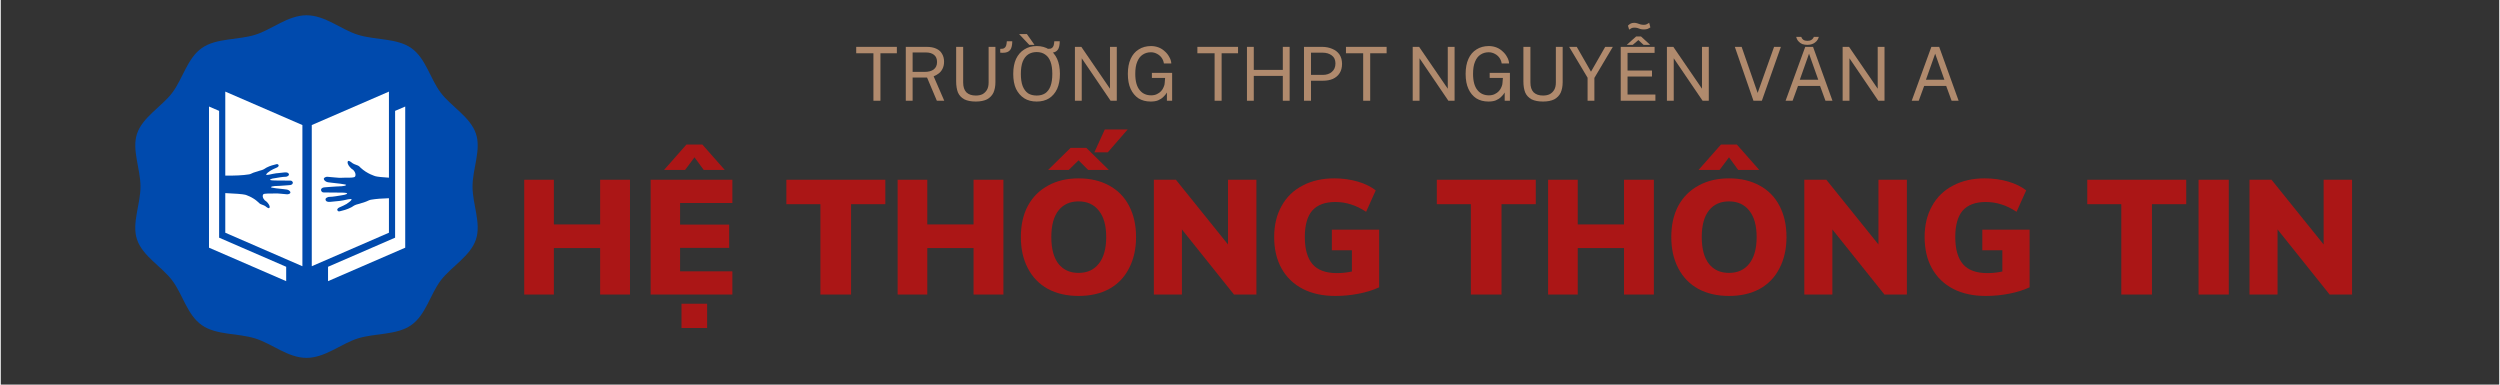 <svg xmlns="http://www.w3.org/2000/svg" xmlns:xlink="http://www.w3.org/1999/xlink" width="260" zoomAndPan="magnify" viewBox="0 0 194.88 30" height="40" preserveAspectRatio="xMidYMid meet" version="1.0"><rect x="0" y="0" width="194.88" height="30" fill="#333333" stroke="none"/><defs><g/><clipPath id="id1"><path d="M 10.508 1.16 L 37.219 1.16 L 37.219 27.871 L 10.508 27.871 Z M 10.508 1.16 " clip-rule="nonzero"/></clipPath><clipPath id="id2"><path d="M 25 8 L 31.547 8 L 31.547 21.93 L 25 21.93 Z M 25 8 " clip-rule="nonzero"/></clipPath><clipPath id="id3"><path d="M 16.242 8 L 23 8 L 23 21.93 L 16.242 21.93 Z M 16.242 8 " clip-rule="nonzero"/></clipPath><clipPath id="id4"><path d="M 17 7.141 L 24 7.141 L 24 21 L 17 21 Z M 17 7.141 " clip-rule="nonzero"/></clipPath><clipPath id="id5"><path d="M 24 7.141 L 31 7.141 L 31 21 L 24 21 Z M 24 7.141 " clip-rule="nonzero"/></clipPath></defs><g fill="#b08a6d" fill-opacity="1"><g transform="translate(66.583, 7.858)"><g><path d="M 0.141 -3.703 L 0.141 -4.203 L 3.312 -4.203 L 3.312 -3.703 L 2.031 -3.703 L 2.031 0 L 1.484 0 L 1.484 -3.703 Z M 0.141 -3.703 "/></g></g></g><g fill="#b08a6d" fill-opacity="1"><g transform="translate(70.03, 7.858)"><g><path d="M 3.562 0 L 2.984 0 L 2.219 -1.812 L 1.094 -1.812 L 1.094 0 L 0.562 0 L 0.562 -4.203 L 2.188 -4.203 C 2.488 -4.203 2.738 -4.156 2.938 -4.062 C 3.145 -3.969 3.297 -3.832 3.391 -3.656 C 3.492 -3.488 3.547 -3.285 3.547 -3.047 C 3.547 -2.828 3.504 -2.641 3.422 -2.484 C 3.348 -2.336 3.25 -2.219 3.125 -2.125 C 3 -2.031 2.867 -1.957 2.734 -1.906 Z M 2.016 -2.25 C 2.328 -2.25 2.566 -2.312 2.734 -2.438 C 2.91 -2.57 3 -2.766 3 -3.016 C 3 -3.266 2.922 -3.453 2.766 -3.578 C 2.609 -3.703 2.398 -3.766 2.141 -3.766 L 1.094 -3.766 L 1.094 -2.25 Z M 2.016 -2.25 "/></g></g></g><g fill="#b08a6d" fill-opacity="1"><g transform="translate(73.958, 7.858)"><g><path d="M 3.625 -1.453 C 3.625 -1.129 3.57 -0.852 3.469 -0.625 C 3.363 -0.406 3.195 -0.234 2.969 -0.109 C 2.738 0.004 2.445 0.062 2.094 0.062 C 1.727 0.062 1.43 0.004 1.203 -0.109 C 0.973 -0.234 0.805 -0.41 0.703 -0.641 C 0.609 -0.879 0.562 -1.172 0.562 -1.516 L 0.562 -4.203 L 1.109 -4.203 L 1.109 -1.422 C 1.109 -1.086 1.191 -0.832 1.359 -0.656 C 1.535 -0.488 1.781 -0.406 2.094 -0.406 C 2.301 -0.406 2.477 -0.441 2.625 -0.516 C 2.77 -0.598 2.883 -0.711 2.969 -0.859 C 3.051 -1.004 3.094 -1.191 3.094 -1.422 L 3.094 -4.203 L 3.625 -4.203 Z M 4.938 -4.641 C 4.938 -4.41 4.906 -4.223 4.844 -4.078 C 4.781 -3.941 4.68 -3.848 4.547 -3.797 C 4.41 -3.742 4.227 -3.727 4 -3.75 L 4 -4.047 C 4.094 -4.047 4.164 -4.051 4.219 -4.062 C 4.281 -4.082 4.332 -4.113 4.375 -4.156 C 4.414 -4.195 4.445 -4.254 4.469 -4.328 C 4.488 -4.398 4.504 -4.504 4.516 -4.641 Z M 4.938 -4.641 "/></g></g></g><g fill="#b08a6d" fill-opacity="1"><g transform="translate(78.661, 7.858)"><g><path d="M 2.141 0.062 C 1.766 0.062 1.441 -0.02 1.172 -0.188 C 0.898 -0.363 0.688 -0.609 0.531 -0.922 C 0.383 -1.242 0.312 -1.633 0.312 -2.094 C 0.312 -2.551 0.383 -2.941 0.531 -3.266 C 0.688 -3.586 0.898 -3.832 1.172 -4 C 1.441 -4.176 1.766 -4.266 2.141 -4.266 C 2.516 -4.266 2.836 -4.176 3.109 -4 C 3.379 -3.832 3.586 -3.586 3.734 -3.266 C 3.879 -2.941 3.953 -2.551 3.953 -2.094 C 3.953 -1.633 3.879 -1.242 3.734 -0.922 C 3.586 -0.609 3.379 -0.363 3.109 -0.188 C 2.836 -0.02 2.516 0.062 2.141 0.062 Z M 2.141 -0.406 C 2.398 -0.406 2.617 -0.461 2.797 -0.578 C 2.984 -0.703 3.125 -0.891 3.219 -1.141 C 3.312 -1.391 3.359 -1.707 3.359 -2.094 C 3.359 -2.477 3.312 -2.797 3.219 -3.047 C 3.125 -3.297 2.984 -3.484 2.797 -3.609 C 2.617 -3.734 2.398 -3.797 2.141 -3.797 C 1.879 -3.797 1.656 -3.734 1.469 -3.609 C 1.289 -3.484 1.148 -3.297 1.047 -3.047 C 0.953 -2.797 0.906 -2.477 0.906 -2.094 C 0.906 -1.707 0.953 -1.391 1.047 -1.141 C 1.148 -0.891 1.289 -0.703 1.469 -0.578 C 1.656 -0.461 1.879 -0.406 2.141 -0.406 Z M 3.938 -4.641 C 3.938 -4.41 3.906 -4.223 3.844 -4.078 C 3.781 -3.941 3.68 -3.848 3.547 -3.797 C 3.41 -3.742 3.227 -3.727 3 -3.75 L 3 -4.047 C 3.094 -4.047 3.164 -4.051 3.219 -4.062 C 3.281 -4.082 3.332 -4.113 3.375 -4.156 C 3.414 -4.195 3.445 -4.254 3.469 -4.328 C 3.488 -4.398 3.504 -4.504 3.516 -4.641 Z M 1.375 -5.203 L 0.766 -5.203 L 1.562 -4.359 L 1.969 -4.359 Z M 1.375 -5.203 "/></g></g></g><g fill="#b08a6d" fill-opacity="1"><g transform="translate(83.222, 7.858)"><g><path d="M 3.297 -4.203 L 3.828 -4.203 L 3.828 0 L 3.344 0 L 1.094 -3.312 L 1.094 0 L 0.562 0 L 0.562 -4.203 L 1.062 -4.203 L 3.297 -0.938 Z M 3.297 -4.203 "/></g></g></g><g fill="#b08a6d" fill-opacity="1"><g transform="translate(87.6, 7.858)"><g><path d="M 2.094 0.062 C 1.727 0.062 1.41 -0.02 1.141 -0.188 C 0.879 -0.363 0.676 -0.609 0.531 -0.922 C 0.383 -1.242 0.312 -1.633 0.312 -2.094 C 0.312 -2.551 0.383 -2.941 0.531 -3.266 C 0.676 -3.586 0.883 -3.832 1.156 -4 C 1.426 -4.176 1.75 -4.266 2.125 -4.266 C 2.332 -4.266 2.531 -4.227 2.719 -4.156 C 2.906 -4.082 3.066 -3.977 3.203 -3.844 C 3.348 -3.719 3.461 -3.57 3.547 -3.406 C 3.641 -3.25 3.691 -3.082 3.703 -2.906 L 3.125 -2.906 C 3.102 -3.062 3.047 -3.207 2.953 -3.344 C 2.859 -3.477 2.738 -3.582 2.594 -3.656 C 2.445 -3.738 2.285 -3.781 2.109 -3.781 C 1.867 -3.781 1.656 -3.719 1.469 -3.594 C 1.289 -3.477 1.148 -3.297 1.047 -3.047 C 0.941 -2.805 0.891 -2.488 0.891 -2.094 C 0.891 -1.801 0.922 -1.547 0.984 -1.328 C 1.047 -1.117 1.133 -0.945 1.25 -0.812 C 1.363 -0.676 1.492 -0.578 1.641 -0.516 C 1.785 -0.453 1.945 -0.422 2.125 -0.422 C 2.301 -0.422 2.453 -0.453 2.578 -0.516 C 2.711 -0.578 2.82 -0.656 2.906 -0.75 C 3 -0.852 3.066 -0.961 3.109 -1.078 C 3.16 -1.191 3.188 -1.301 3.188 -1.406 L 3.219 -1.781 L 2.188 -1.781 L 2.188 -2.172 L 3.766 -2.172 L 3.766 0 L 3.359 0 L 3.359 -0.641 C 3.285 -0.516 3.191 -0.398 3.078 -0.297 C 2.973 -0.191 2.836 -0.102 2.672 -0.031 C 2.516 0.031 2.32 0.062 2.094 0.062 Z M 2.094 0.062 "/></g></g></g><g fill="#b08a6d" fill-opacity="1"><g transform="translate(91.856, 7.858)"><g/></g></g><g fill="#b08a6d" fill-opacity="1"><g transform="translate(93.195, 7.858)"><g><path d="M 0.141 -3.703 L 0.141 -4.203 L 3.312 -4.203 L 3.312 -3.703 L 2.031 -3.703 L 2.031 0 L 1.484 0 L 1.484 -3.703 Z M 0.141 -3.703 "/></g></g></g><g fill="#b08a6d" fill-opacity="1"><g transform="translate(96.641, 7.858)"><g><path d="M 3.359 -1.938 L 1.094 -1.938 L 1.094 0 L 0.562 0 L 0.562 -4.203 L 1.094 -4.203 L 1.094 -2.406 L 3.359 -2.406 L 3.359 -4.203 L 3.891 -4.203 L 3.891 0 L 3.359 0 Z M 3.359 -1.938 "/></g></g></g><g fill="#b08a6d" fill-opacity="1"><g transform="translate(101.089, 7.858)"><g><path d="M 0.562 0 L 0.562 -4.203 L 1.969 -4.203 C 2.27 -4.203 2.535 -4.148 2.766 -4.047 C 3.004 -3.953 3.191 -3.805 3.328 -3.609 C 3.461 -3.41 3.531 -3.164 3.531 -2.875 C 3.531 -2.594 3.469 -2.352 3.344 -2.156 C 3.219 -1.957 3.039 -1.805 2.812 -1.703 C 2.594 -1.609 2.336 -1.562 2.047 -1.562 L 1.109 -1.562 L 1.109 0 Z M 1.109 -2.016 L 2.031 -2.016 C 2.32 -2.016 2.555 -2.094 2.734 -2.25 C 2.922 -2.406 3.016 -2.625 3.016 -2.906 C 3.016 -3.188 2.922 -3.395 2.734 -3.531 C 2.547 -3.676 2.305 -3.75 2.016 -3.75 L 1.109 -3.75 Z M 1.109 -2.016 "/></g></g></g><g fill="#b08a6d" fill-opacity="1"><g transform="translate(104.784, 7.858)"><g><path d="M 0.141 -3.703 L 0.141 -4.203 L 3.312 -4.203 L 3.312 -3.703 L 2.031 -3.703 L 2.031 0 L 1.484 0 L 1.484 -3.703 Z M 0.141 -3.703 "/></g></g></g><g fill="#b08a6d" fill-opacity="1"><g transform="translate(108.231, 7.858)"><g/></g></g><g fill="#b08a6d" fill-opacity="1"><g transform="translate(109.569, 7.858)"><g><path d="M 3.297 -4.203 L 3.828 -4.203 L 3.828 0 L 3.344 0 L 1.094 -3.312 L 1.094 0 L 0.562 0 L 0.562 -4.203 L 1.062 -4.203 L 3.297 -0.938 Z M 3.297 -4.203 "/></g></g></g><g fill="#b08a6d" fill-opacity="1"><g transform="translate(113.947, 7.858)"><g><path d="M 2.094 0.062 C 1.727 0.062 1.41 -0.02 1.141 -0.188 C 0.879 -0.363 0.676 -0.609 0.531 -0.922 C 0.383 -1.242 0.312 -1.633 0.312 -2.094 C 0.312 -2.551 0.383 -2.941 0.531 -3.266 C 0.676 -3.586 0.883 -3.832 1.156 -4 C 1.426 -4.176 1.75 -4.266 2.125 -4.266 C 2.332 -4.266 2.531 -4.227 2.719 -4.156 C 2.906 -4.082 3.066 -3.977 3.203 -3.844 C 3.348 -3.719 3.461 -3.57 3.547 -3.406 C 3.641 -3.25 3.691 -3.082 3.703 -2.906 L 3.125 -2.906 C 3.102 -3.062 3.047 -3.207 2.953 -3.344 C 2.859 -3.477 2.738 -3.582 2.594 -3.656 C 2.445 -3.738 2.285 -3.781 2.109 -3.781 C 1.867 -3.781 1.656 -3.719 1.469 -3.594 C 1.289 -3.477 1.148 -3.297 1.047 -3.047 C 0.941 -2.805 0.891 -2.488 0.891 -2.094 C 0.891 -1.801 0.922 -1.547 0.984 -1.328 C 1.047 -1.117 1.133 -0.945 1.25 -0.812 C 1.363 -0.676 1.492 -0.578 1.641 -0.516 C 1.785 -0.453 1.945 -0.422 2.125 -0.422 C 2.301 -0.422 2.453 -0.453 2.578 -0.516 C 2.711 -0.578 2.82 -0.656 2.906 -0.75 C 3 -0.852 3.066 -0.961 3.109 -1.078 C 3.16 -1.191 3.188 -1.301 3.188 -1.406 L 3.219 -1.781 L 2.188 -1.781 L 2.188 -2.172 L 3.766 -2.172 L 3.766 0 L 3.359 0 L 3.359 -0.641 C 3.285 -0.516 3.191 -0.398 3.078 -0.297 C 2.973 -0.191 2.836 -0.102 2.672 -0.031 C 2.516 0.031 2.32 0.062 2.094 0.062 Z M 2.094 0.062 "/></g></g></g><g fill="#b08a6d" fill-opacity="1"><g transform="translate(118.203, 7.858)"><g><path d="M 3.625 -1.453 C 3.625 -1.129 3.57 -0.852 3.469 -0.625 C 3.363 -0.406 3.195 -0.234 2.969 -0.109 C 2.738 0.004 2.445 0.062 2.094 0.062 C 1.727 0.062 1.43 0.004 1.203 -0.109 C 0.973 -0.234 0.805 -0.41 0.703 -0.641 C 0.609 -0.879 0.562 -1.172 0.562 -1.516 L 0.562 -4.203 L 1.109 -4.203 L 1.109 -1.422 C 1.109 -1.086 1.191 -0.832 1.359 -0.656 C 1.535 -0.488 1.781 -0.406 2.094 -0.406 C 2.301 -0.406 2.477 -0.441 2.625 -0.516 C 2.77 -0.598 2.883 -0.711 2.969 -0.859 C 3.051 -1.004 3.094 -1.191 3.094 -1.422 L 3.094 -4.203 L 3.625 -4.203 Z M 3.625 -1.453 "/></g></g></g><g fill="#b08a6d" fill-opacity="1"><g transform="translate(122.271, 7.858)"><g><path d="M 3.469 -4.203 L 2.031 -1.781 L 2.031 0 L 1.5 0 L 1.5 -1.797 L 0.062 -4.203 L 0.656 -4.203 L 1.766 -2.266 L 2.875 -4.203 Z M 3.469 -4.203 "/></g></g></g><g fill="#b08a6d" fill-opacity="1"><g transform="translate(125.795, 7.858)"><g><path d="M 0.562 0 L 0.562 -4.203 L 3.203 -4.203 L 3.203 -3.734 L 1.094 -3.734 L 1.094 -2.359 L 3 -2.359 L 3 -1.891 L 1.094 -1.891 L 1.094 -0.484 L 3.266 -0.484 L 3.266 0 Z M 2.344 -4.359 L 1.938 -4.734 L 1.5 -4.359 L 1.031 -4.359 L 1.766 -5.016 L 2.141 -5.016 L 2.859 -4.359 Z M 2.875 -5.719 C 2.82 -5.688 2.754 -5.648 2.672 -5.609 C 2.586 -5.578 2.488 -5.562 2.375 -5.562 C 2.27 -5.562 2.176 -5.57 2.094 -5.594 C 2.02 -5.625 1.945 -5.648 1.875 -5.672 C 1.801 -5.691 1.719 -5.703 1.625 -5.703 C 1.531 -5.703 1.453 -5.688 1.391 -5.656 C 1.336 -5.625 1.281 -5.586 1.219 -5.547 L 1.125 -5.859 C 1.188 -5.922 1.254 -5.973 1.328 -6.016 C 1.398 -6.055 1.492 -6.078 1.609 -6.078 C 1.703 -6.078 1.789 -6.062 1.875 -6.031 C 1.957 -6.008 2.035 -5.984 2.109 -5.953 C 2.191 -5.93 2.281 -5.922 2.375 -5.922 C 2.457 -5.922 2.531 -5.938 2.594 -5.969 C 2.656 -6 2.719 -6.035 2.781 -6.078 Z M 2.875 -5.719 "/></g></g></g><g fill="#b08a6d" fill-opacity="1"><g transform="translate(129.398, 7.858)"><g><path d="M 3.297 -4.203 L 3.828 -4.203 L 3.828 0 L 3.344 0 L 1.094 -3.312 L 1.094 0 L 0.562 0 L 0.562 -4.203 L 1.062 -4.203 L 3.297 -0.938 Z M 3.297 -4.203 "/></g></g></g><g fill="#b08a6d" fill-opacity="1"><g transform="translate(133.776, 7.858)"><g/></g></g><g fill="#b08a6d" fill-opacity="1"><g transform="translate(135.115, 7.858)"><g><path d="M 3.734 -4.203 L 2.25 0 L 1.594 0 L 0.141 -4.203 L 0.672 -4.203 L 1.922 -0.609 L 3.203 -4.203 Z M 3.734 -4.203 "/></g></g></g><g fill="#b08a6d" fill-opacity="1"><g transform="translate(138.982, 7.858)"><g><path d="M 0.234 0 L 1.766 -4.203 L 2.375 -4.203 L 3.891 0 L 3.344 0 L 2.922 -1.156 L 1.203 -1.156 L 0.781 0 Z M 1.344 -1.641 L 2.781 -1.641 L 2.062 -3.672 Z M 2.828 -4.984 C 2.797 -4.859 2.738 -4.75 2.656 -4.656 C 2.57 -4.562 2.469 -4.488 2.344 -4.438 C 2.219 -4.383 2.082 -4.359 1.938 -4.359 C 1.789 -4.359 1.656 -4.379 1.531 -4.422 C 1.414 -4.473 1.316 -4.547 1.234 -4.641 C 1.148 -4.734 1.094 -4.848 1.062 -4.984 L 1.453 -4.984 C 1.484 -4.891 1.539 -4.812 1.625 -4.75 C 1.707 -4.695 1.812 -4.672 1.938 -4.672 C 2.062 -4.672 2.164 -4.695 2.25 -4.75 C 2.344 -4.812 2.406 -4.891 2.438 -4.984 Z M 2.828 -4.984 "/></g></g></g><g fill="#b08a6d" fill-opacity="1"><g transform="translate(143.104, 7.858)"><g><path d="M 3.297 -4.203 L 3.828 -4.203 L 3.828 0 L 3.344 0 L 1.094 -3.312 L 1.094 0 L 0.562 0 L 0.562 -4.203 L 1.062 -4.203 L 3.297 -0.938 Z M 3.297 -4.203 "/></g></g></g><g fill="#b08a6d" fill-opacity="1"><g transform="translate(147.483, 7.858)"><g/></g></g><g fill="#b08a6d" fill-opacity="1"><g transform="translate(148.821, 7.858)"><g><path d="M 0.234 0 L 1.766 -4.203 L 2.375 -4.203 L 3.891 0 L 3.344 0 L 2.922 -1.156 L 1.203 -1.156 L 0.781 0 Z M 1.344 -1.641 L 2.781 -1.641 L 2.062 -3.672 Z M 1.344 -1.641 "/></g></g></g><g clip-path="url(#id1)"><path fill="#004aad" d="M 36.797 14.555 C 36.797 13.16 37.488 11.68 37.062 10.426 C 36.625 9.121 35.141 8.32 34.32 7.234 C 33.492 6.141 33.152 4.543 32.016 3.746 C 30.887 2.961 29.203 3.137 27.852 2.711 C 26.543 2.305 25.301 1.191 23.852 1.191 C 22.402 1.191 21.152 2.301 19.852 2.711 C 18.5 3.133 16.812 2.957 15.684 3.746 C 14.547 4.543 14.203 6.141 13.375 7.234 C 12.555 8.32 11.074 9.121 10.629 10.426 C 10.207 11.68 10.898 13.16 10.898 14.555 C 10.898 15.949 10.203 17.426 10.629 18.684 C 11.066 19.984 12.555 20.789 13.371 21.871 C 14.199 22.969 14.539 24.562 15.68 25.359 C 16.805 26.152 18.488 25.973 19.844 26.398 C 21.152 26.801 22.398 27.914 23.848 27.914 C 25.293 27.914 26.543 26.809 27.848 26.398 C 29.199 25.973 30.887 26.152 32.016 25.359 C 33.152 24.562 33.492 22.969 34.32 21.871 C 35.145 20.789 36.625 19.984 37.062 18.684 C 37.488 17.422 36.797 15.941 36.797 14.555 Z M 36.797 14.555 " fill-opacity="1" fill-rule="nonzero"/></g><g clip-path="url(#id2)"><path fill="#ffffff" d="M 30.758 8.648 L 30.758 18.539 L 25.527 20.809 L 25.527 21.93 L 31.547 19.32 L 31.547 8.309 L 30.758 8.648 " fill-opacity="1" fill-rule="nonzero"/></g><g clip-path="url(#id3)"><path fill="#ffffff" d="M 17.031 8.648 L 17.031 18.539 L 22.262 20.809 L 22.262 21.93 L 16.242 19.32 L 16.242 8.309 L 17.031 8.648 " fill-opacity="1" fill-rule="nonzero"/></g><g clip-path="url(#id4)"><path fill="#ffffff" d="M 17.512 13.699 C 18.234 13.703 18.863 13.684 19.383 13.598 C 19.492 13.578 19.594 13.512 19.695 13.473 C 19.73 13.461 19.766 13.449 19.801 13.438 C 19.934 13.391 20.059 13.352 20.16 13.324 C 20.305 13.285 20.453 13.25 20.574 13.168 C 20.582 13.164 20.586 13.16 20.594 13.156 C 20.602 13.148 20.613 13.145 20.625 13.137 C 20.648 13.121 20.668 13.105 20.691 13.094 C 20.707 13.086 20.723 13.074 20.742 13.066 C 21 12.93 21.324 12.848 21.453 12.82 C 21.488 12.809 21.508 12.805 21.508 12.805 C 21.523 12.805 21.535 12.801 21.547 12.801 C 21.602 12.797 21.637 12.824 21.652 12.852 C 21.664 12.863 21.672 12.879 21.672 12.891 C 21.703 12.988 21.555 13.059 21.555 13.059 C 21.352 13.152 21.148 13.234 21.039 13.309 C 20.621 13.586 20.711 13.637 20.711 13.637 C 20.723 13.641 20.742 13.645 20.762 13.645 C 20.848 13.645 20.988 13.613 21.145 13.578 C 21.184 13.57 21.223 13.562 21.262 13.555 C 21.34 13.539 21.418 13.523 21.488 13.516 C 21.523 13.512 21.555 13.508 21.586 13.508 C 21.754 13.488 21.926 13.473 22.094 13.453 C 22.199 13.441 22.363 13.43 22.438 13.52 C 22.457 13.539 22.469 13.562 22.477 13.598 C 22.5 13.734 22.262 13.785 22.262 13.785 C 21.906 13.793 21.664 13.859 21.469 13.883 C 21.23 13.91 21.113 13.945 21.059 13.973 C 21.031 13.984 21.02 13.996 21.012 14.008 C 21.008 14.012 21.008 14.02 21.008 14.023 C 21.008 14.027 21.012 14.031 21.012 14.031 C 21.016 14.039 21.027 14.047 21.047 14.051 C 21.16 14.082 21.508 14.078 21.719 14.082 C 21.996 14.086 22.27 14.086 22.547 14.086 C 22.582 14.086 22.621 14.086 22.656 14.098 C 22.664 14.102 22.676 14.105 22.684 14.109 C 22.684 14.109 22.688 14.109 22.688 14.113 C 22.695 14.113 22.699 14.117 22.707 14.121 C 22.707 14.125 22.711 14.125 22.711 14.129 C 22.719 14.133 22.727 14.137 22.73 14.145 C 22.734 14.148 22.738 14.152 22.742 14.156 C 22.742 14.16 22.746 14.16 22.746 14.164 C 22.762 14.18 22.77 14.199 22.777 14.219 C 22.785 14.242 22.785 14.27 22.777 14.289 C 22.742 14.41 22.613 14.438 22.504 14.441 C 22.254 14.449 22.008 14.492 21.758 14.496 C 21.105 14.504 21.082 14.574 21.074 14.605 C 21.062 14.645 21.828 14.738 22.074 14.754 C 22.094 14.754 22.113 14.758 22.133 14.762 C 22.25 14.773 22.379 14.781 22.48 14.852 C 22.547 14.898 22.641 15 22.562 15.078 C 22.52 15.125 22.414 15.16 22.352 15.156 C 21.918 15.129 21.598 15.07 21.375 15.09 C 21.078 15.113 20.523 15.055 20.461 15.176 C 20.402 15.289 20.445 15.418 20.504 15.512 C 20.531 15.559 20.562 15.598 20.586 15.617 L 20.59 15.621 C 20.598 15.629 20.605 15.633 20.609 15.637 C 20.668 15.668 20.75 15.738 20.82 15.82 C 20.824 15.824 20.828 15.828 20.832 15.836 C 20.863 15.871 20.891 15.91 20.91 15.949 C 20.957 16.023 20.984 16.102 20.973 16.164 C 20.945 16.32 20.781 16.195 20.672 16.109 C 20.656 16.098 20.641 16.086 20.629 16.074 C 20.527 16 20.246 15.938 20.184 15.867 C 20.152 15.836 20.117 15.805 20.086 15.773 L 20.082 15.77 C 19.637 15.352 19.086 15.195 19.074 15.191 C 18.879 15.141 18.285 15.094 17.512 15.062 L 17.512 18.152 L 23.527 20.766 L 23.527 9.754 L 17.512 7.145 L 17.512 13.699 " fill-opacity="1" fill-rule="nonzero"/></g><g clip-path="url(#id5)"><path fill="#ffffff" d="M 27.398 12.699 C 27.414 12.711 27.434 12.727 27.445 12.734 C 27.562 12.824 27.887 12.895 27.957 12.973 C 27.992 13.012 28.031 13.047 28.066 13.082 L 28.07 13.086 C 28.582 13.566 29.215 13.742 29.227 13.746 C 29.383 13.789 29.762 13.828 30.277 13.859 L 30.277 7.145 L 24.258 9.754 L 24.258 20.766 L 30.277 18.152 L 30.277 15.461 C 29.754 15.477 29.285 15.508 28.875 15.578 C 28.746 15.598 28.633 15.672 28.516 15.715 C 28.473 15.73 28.434 15.746 28.398 15.758 C 28.242 15.812 28.102 15.859 27.98 15.891 C 27.82 15.93 27.648 15.973 27.508 16.066 C 27.5 16.07 27.496 16.074 27.488 16.078 C 27.477 16.086 27.465 16.094 27.453 16.102 C 27.426 16.121 27.398 16.137 27.375 16.152 C 27.355 16.16 27.336 16.172 27.32 16.18 C 27.02 16.34 26.648 16.434 26.504 16.465 C 26.461 16.477 26.438 16.48 26.438 16.48 C 26.422 16.484 26.406 16.488 26.395 16.488 C 26.332 16.492 26.293 16.461 26.273 16.43 C 26.262 16.414 26.254 16.398 26.25 16.387 C 26.219 16.273 26.383 16.191 26.383 16.191 C 26.617 16.086 26.852 15.988 26.977 15.906 C 27.457 15.59 27.352 15.531 27.352 15.531 C 27.336 15.523 27.316 15.523 27.293 15.523 C 27.195 15.52 27.031 15.559 26.855 15.598 C 26.812 15.605 26.766 15.613 26.723 15.625 C 26.633 15.641 26.543 15.66 26.461 15.668 C 26.422 15.672 26.387 15.676 26.348 15.68 C 26.156 15.699 25.961 15.719 25.77 15.738 C 25.648 15.754 25.461 15.77 25.371 15.664 C 25.352 15.641 25.34 15.613 25.332 15.574 C 25.301 15.418 25.578 15.359 25.578 15.359 C 25.98 15.352 26.258 15.277 26.488 15.25 C 26.758 15.215 26.891 15.176 26.957 15.145 C 26.984 15.129 27 15.117 27.008 15.105 C 27.012 15.098 27.012 15.094 27.012 15.09 C 27.012 15.082 27.008 15.074 27.008 15.074 C 27.004 15.066 26.988 15.059 26.969 15.055 C 26.84 15.016 26.441 15.023 26.199 15.02 C 25.883 15.016 25.566 15.012 25.25 15.012 C 25.207 15.012 25.164 15.012 25.121 15 C 25.113 15 25.105 14.996 25.094 14.988 C 25.094 14.988 25.09 14.988 25.086 14.984 C 25.082 14.98 25.074 14.977 25.066 14.973 C 25.066 14.973 25.062 14.969 25.059 14.969 C 25.051 14.961 25.047 14.953 25.039 14.949 C 25.035 14.945 25.031 14.938 25.027 14.934 C 25.023 14.93 25.023 14.93 25.02 14.926 C 25.004 14.906 24.992 14.883 24.988 14.859 C 24.977 14.836 24.977 14.809 24.984 14.781 C 25.023 14.645 25.172 14.613 25.297 14.609 C 25.582 14.598 25.867 14.551 26.156 14.547 C 26.902 14.535 26.926 14.457 26.938 14.422 C 26.949 14.379 26.07 14.27 25.789 14.25 C 25.77 14.246 25.75 14.246 25.723 14.242 C 25.59 14.23 25.441 14.219 25.328 14.137 C 25.25 14.082 25.141 13.969 25.23 13.879 C 25.281 13.824 25.398 13.785 25.473 13.789 C 25.969 13.82 26.336 13.887 26.59 13.867 C 26.934 13.836 27.57 13.906 27.641 13.766 C 27.707 13.637 27.656 13.488 27.59 13.379 C 27.559 13.328 27.523 13.285 27.496 13.258 L 27.492 13.254 C 27.48 13.25 27.473 13.242 27.469 13.238 C 27.398 13.203 27.309 13.125 27.227 13.027 C 27.223 13.023 27.219 13.02 27.215 13.012 C 27.18 12.973 27.148 12.926 27.121 12.883 C 27.07 12.797 27.043 12.707 27.055 12.633 C 27.082 12.457 27.273 12.602 27.398 12.699 " fill-opacity="1" fill-rule="nonzero"/></g><g fill="#ab1616" fill-opacity="1"><g transform="translate(40.017, 22.974)"><g><path d="M 6.734 -8.953 L 9.062 -8.953 L 9.062 0 L 6.734 0 L 6.734 -3.625 L 3.125 -3.625 L 3.125 0 L 0.812 0 L 0.812 -8.953 L 3.125 -8.953 L 3.125 -5.469 L 6.734 -5.469 Z M 6.734 -8.953 "/></g></g></g><g fill="#ab1616" fill-opacity="1"><g transform="translate(49.877, 22.974)"><g><path d="M 0.812 0 L 0.812 -8.953 L 7.188 -8.953 L 7.188 -7.141 L 3.109 -7.141 L 3.109 -5.453 L 6.938 -5.453 L 6.938 -3.641 L 3.109 -3.641 L 3.109 -1.812 L 7.188 -1.812 L 7.188 0 Z M 3.219 0.719 L 5.219 0.719 L 5.219 2.609 L 3.219 2.609 Z M 3.5 -9.719 L 1.859 -9.719 L 3.609 -11.703 L 4.844 -11.703 L 6.594 -9.719 L 4.953 -9.719 L 4.234 -10.703 Z M 3.5 -9.719 "/></g></g></g><g fill="#ab1616" fill-opacity="1"><g transform="translate(57.473, 22.974)"><g/></g></g><g fill="#ab1616" fill-opacity="1"><g transform="translate(61.12, 22.974)"><g><path d="M 2.812 0 L 2.812 -7.047 L 0.156 -7.047 L 0.156 -8.953 L 7.875 -8.953 L 7.875 -7.047 L 5.203 -7.047 L 5.203 0 Z M 2.812 0 "/></g></g></g><g fill="#ab1616" fill-opacity="1"><g transform="translate(69.144, 22.974)"><g><path d="M 6.734 -8.953 L 9.062 -8.953 L 9.062 0 L 6.734 0 L 6.734 -3.625 L 3.125 -3.625 L 3.125 0 L 0.812 0 L 0.812 -8.953 L 3.125 -8.953 L 3.125 -5.469 L 6.734 -5.469 Z M 6.734 -8.953 "/></g></g></g><g fill="#ab1616" fill-opacity="1"><g transform="translate(79.005, 22.974)"><g><path d="M 5.062 0.109 C 4.156 0.109 3.359 -0.07 2.672 -0.438 C 1.992 -0.812 1.473 -1.348 1.109 -2.047 C 0.742 -2.742 0.562 -3.555 0.562 -4.484 C 0.562 -5.422 0.742 -6.234 1.109 -6.922 C 1.484 -7.609 2.008 -8.133 2.688 -8.5 C 3.363 -8.875 4.156 -9.062 5.062 -9.062 C 5.977 -9.062 6.773 -8.875 7.453 -8.5 C 8.129 -8.133 8.645 -7.609 9 -6.922 C 9.363 -6.234 9.547 -5.422 9.547 -4.484 C 9.547 -3.555 9.363 -2.742 9 -2.047 C 8.645 -1.348 8.129 -0.812 7.453 -0.438 C 6.773 -0.07 5.977 0.109 5.062 0.109 Z M 5.062 -1.688 C 5.738 -1.688 6.266 -1.926 6.641 -2.406 C 7.023 -2.883 7.219 -3.578 7.219 -4.484 C 7.219 -5.391 7.023 -6.078 6.641 -6.547 C 6.266 -7.023 5.738 -7.266 5.062 -7.266 C 4.395 -7.266 3.875 -7.031 3.5 -6.562 C 3.125 -6.094 2.938 -5.398 2.938 -4.484 C 2.938 -3.566 3.125 -2.867 3.5 -2.391 C 3.875 -1.922 4.395 -1.688 5.062 -1.688 Z M 7.344 -11.094 L 6.297 -11.094 L 7.109 -12.875 L 8.891 -12.875 Z M 4.297 -9.719 L 2.688 -9.719 L 4.438 -11.438 L 5.672 -11.438 L 7.422 -9.719 L 5.812 -9.719 L 5.062 -10.469 Z M 4.297 -9.719 "/></g></g></g><g fill="#ab1616" fill-opacity="1"><g transform="translate(89.129, 22.974)"><g><path d="M 6.594 -8.953 L 8.812 -8.953 L 8.812 0 L 7.062 0 L 3 -5.078 L 3 0 L 0.812 0 L 0.812 -8.953 L 2.531 -8.953 L 6.594 -3.906 Z M 6.594 -8.953 "/></g></g></g><g fill="#ab1616" fill-opacity="1"><g transform="translate(98.763, 22.974)"><g><path d="M 8.75 -5.062 L 8.75 -0.562 C 8.27 -0.344 7.734 -0.176 7.141 -0.062 C 6.555 0.051 5.953 0.109 5.328 0.109 C 4.359 0.109 3.516 -0.07 2.797 -0.438 C 2.078 -0.812 1.523 -1.344 1.141 -2.031 C 0.754 -2.719 0.562 -3.535 0.562 -4.484 C 0.562 -5.41 0.754 -6.219 1.141 -6.906 C 1.523 -7.602 2.07 -8.133 2.781 -8.5 C 3.488 -8.875 4.312 -9.062 5.25 -9.062 C 5.895 -9.062 6.504 -8.977 7.078 -8.812 C 7.648 -8.645 8.117 -8.414 8.484 -8.125 L 7.734 -6.453 C 7.328 -6.723 6.93 -6.914 6.547 -7.031 C 6.16 -7.156 5.754 -7.219 5.328 -7.219 C 4.523 -7.219 3.926 -6.992 3.531 -6.547 C 3.145 -6.098 2.953 -5.41 2.953 -4.484 C 2.953 -3.535 3.156 -2.828 3.562 -2.359 C 3.969 -1.898 4.598 -1.672 5.453 -1.672 C 5.836 -1.672 6.227 -1.711 6.625 -1.797 L 6.625 -3.453 L 5.062 -3.453 L 5.062 -5.062 Z M 8.75 -5.062 "/></g></g></g><g fill="#ab1616" fill-opacity="1"><g transform="translate(108.208, 22.974)"><g/></g></g><g fill="#ab1616" fill-opacity="1"><g transform="translate(111.855, 22.974)"><g><path d="M 2.812 0 L 2.812 -7.047 L 0.156 -7.047 L 0.156 -8.953 L 7.875 -8.953 L 7.875 -7.047 L 5.203 -7.047 L 5.203 0 Z M 2.812 0 "/></g></g></g><g fill="#ab1616" fill-opacity="1"><g transform="translate(119.879, 22.974)"><g><path d="M 6.734 -8.953 L 9.062 -8.953 L 9.062 0 L 6.734 0 L 6.734 -3.625 L 3.125 -3.625 L 3.125 0 L 0.812 0 L 0.812 -8.953 L 3.125 -8.953 L 3.125 -5.469 L 6.734 -5.469 Z M 6.734 -8.953 "/></g></g></g><g fill="#ab1616" fill-opacity="1"><g transform="translate(129.739, 22.974)"><g><path d="M 5.062 0.109 C 4.156 0.109 3.359 -0.07 2.672 -0.438 C 1.992 -0.812 1.473 -1.348 1.109 -2.047 C 0.742 -2.742 0.562 -3.555 0.562 -4.484 C 0.562 -5.422 0.742 -6.234 1.109 -6.922 C 1.484 -7.609 2.008 -8.133 2.688 -8.5 C 3.363 -8.875 4.156 -9.062 5.062 -9.062 C 5.977 -9.062 6.773 -8.875 7.453 -8.5 C 8.129 -8.133 8.645 -7.609 9 -6.922 C 9.363 -6.234 9.547 -5.422 9.547 -4.484 C 9.547 -3.555 9.363 -2.742 9 -2.047 C 8.645 -1.348 8.129 -0.812 7.453 -0.438 C 6.773 -0.07 5.977 0.109 5.062 0.109 Z M 5.062 -1.688 C 5.738 -1.688 6.266 -1.926 6.641 -2.406 C 7.023 -2.883 7.219 -3.578 7.219 -4.484 C 7.219 -5.391 7.023 -6.078 6.641 -6.547 C 6.266 -7.023 5.738 -7.266 5.062 -7.266 C 4.395 -7.266 3.875 -7.031 3.5 -6.562 C 3.125 -6.094 2.938 -5.398 2.938 -4.484 C 2.938 -3.566 3.125 -2.867 3.5 -2.391 C 3.875 -1.922 4.395 -1.688 5.062 -1.688 Z M 4.328 -9.719 L 2.688 -9.719 L 4.438 -11.703 L 5.672 -11.703 L 7.422 -9.719 L 5.781 -9.719 L 5.062 -10.703 Z M 4.328 -9.719 "/></g></g></g><g fill="#ab1616" fill-opacity="1"><g transform="translate(139.864, 22.974)"><g><path d="M 6.594 -8.953 L 8.812 -8.953 L 8.812 0 L 7.062 0 L 3 -5.078 L 3 0 L 0.812 0 L 0.812 -8.953 L 2.531 -8.953 L 6.594 -3.906 Z M 6.594 -8.953 "/></g></g></g><g fill="#ab1616" fill-opacity="1"><g transform="translate(149.498, 22.974)"><g><path d="M 8.75 -5.062 L 8.75 -0.562 C 8.27 -0.344 7.734 -0.176 7.141 -0.062 C 6.555 0.051 5.953 0.109 5.328 0.109 C 4.359 0.109 3.516 -0.07 2.797 -0.438 C 2.078 -0.812 1.523 -1.344 1.141 -2.031 C 0.754 -2.719 0.562 -3.535 0.562 -4.484 C 0.562 -5.41 0.754 -6.219 1.141 -6.906 C 1.523 -7.602 2.07 -8.133 2.781 -8.5 C 3.488 -8.875 4.312 -9.062 5.25 -9.062 C 5.895 -9.062 6.504 -8.977 7.078 -8.812 C 7.648 -8.645 8.117 -8.414 8.484 -8.125 L 7.734 -6.453 C 7.328 -6.723 6.93 -6.914 6.547 -7.031 C 6.16 -7.156 5.754 -7.219 5.328 -7.219 C 4.523 -7.219 3.926 -6.992 3.531 -6.547 C 3.145 -6.098 2.953 -5.41 2.953 -4.484 C 2.953 -3.535 3.156 -2.828 3.562 -2.359 C 3.969 -1.898 4.598 -1.672 5.453 -1.672 C 5.836 -1.672 6.227 -1.711 6.625 -1.797 L 6.625 -3.453 L 5.062 -3.453 L 5.062 -5.062 Z M 8.75 -5.062 "/></g></g></g><g fill="#ab1616" fill-opacity="1"><g transform="translate(158.943, 22.974)"><g/></g></g><g fill="#ab1616" fill-opacity="1"><g transform="translate(162.59, 22.974)"><g><path d="M 2.812 0 L 2.812 -7.047 L 0.156 -7.047 L 0.156 -8.953 L 7.875 -8.953 L 7.875 -7.047 L 5.203 -7.047 L 5.203 0 Z M 2.812 0 "/></g></g></g><g fill="#ab1616" fill-opacity="1"><g transform="translate(170.614, 22.974)"><g><path d="M 0.812 0 L 0.812 -8.953 L 3.172 -8.953 L 3.172 0 Z M 0.812 0 "/></g></g></g><g fill="#ab1616" fill-opacity="1"><g transform="translate(174.588, 22.974)"><g><path d="M 6.594 -8.953 L 8.812 -8.953 L 8.812 0 L 7.062 0 L 3 -5.078 L 3 0 L 0.812 0 L 0.812 -8.953 L 2.531 -8.953 L 6.594 -3.906 Z M 6.594 -8.953 "/></g></g></g><g fill="#ab1616" fill-opacity="1"><g transform="translate(184.214, 22.974)"><g/></g></g><g fill="#ab1616" fill-opacity="1"><g transform="translate(187.861, 22.974)"><g/></g></g></svg>